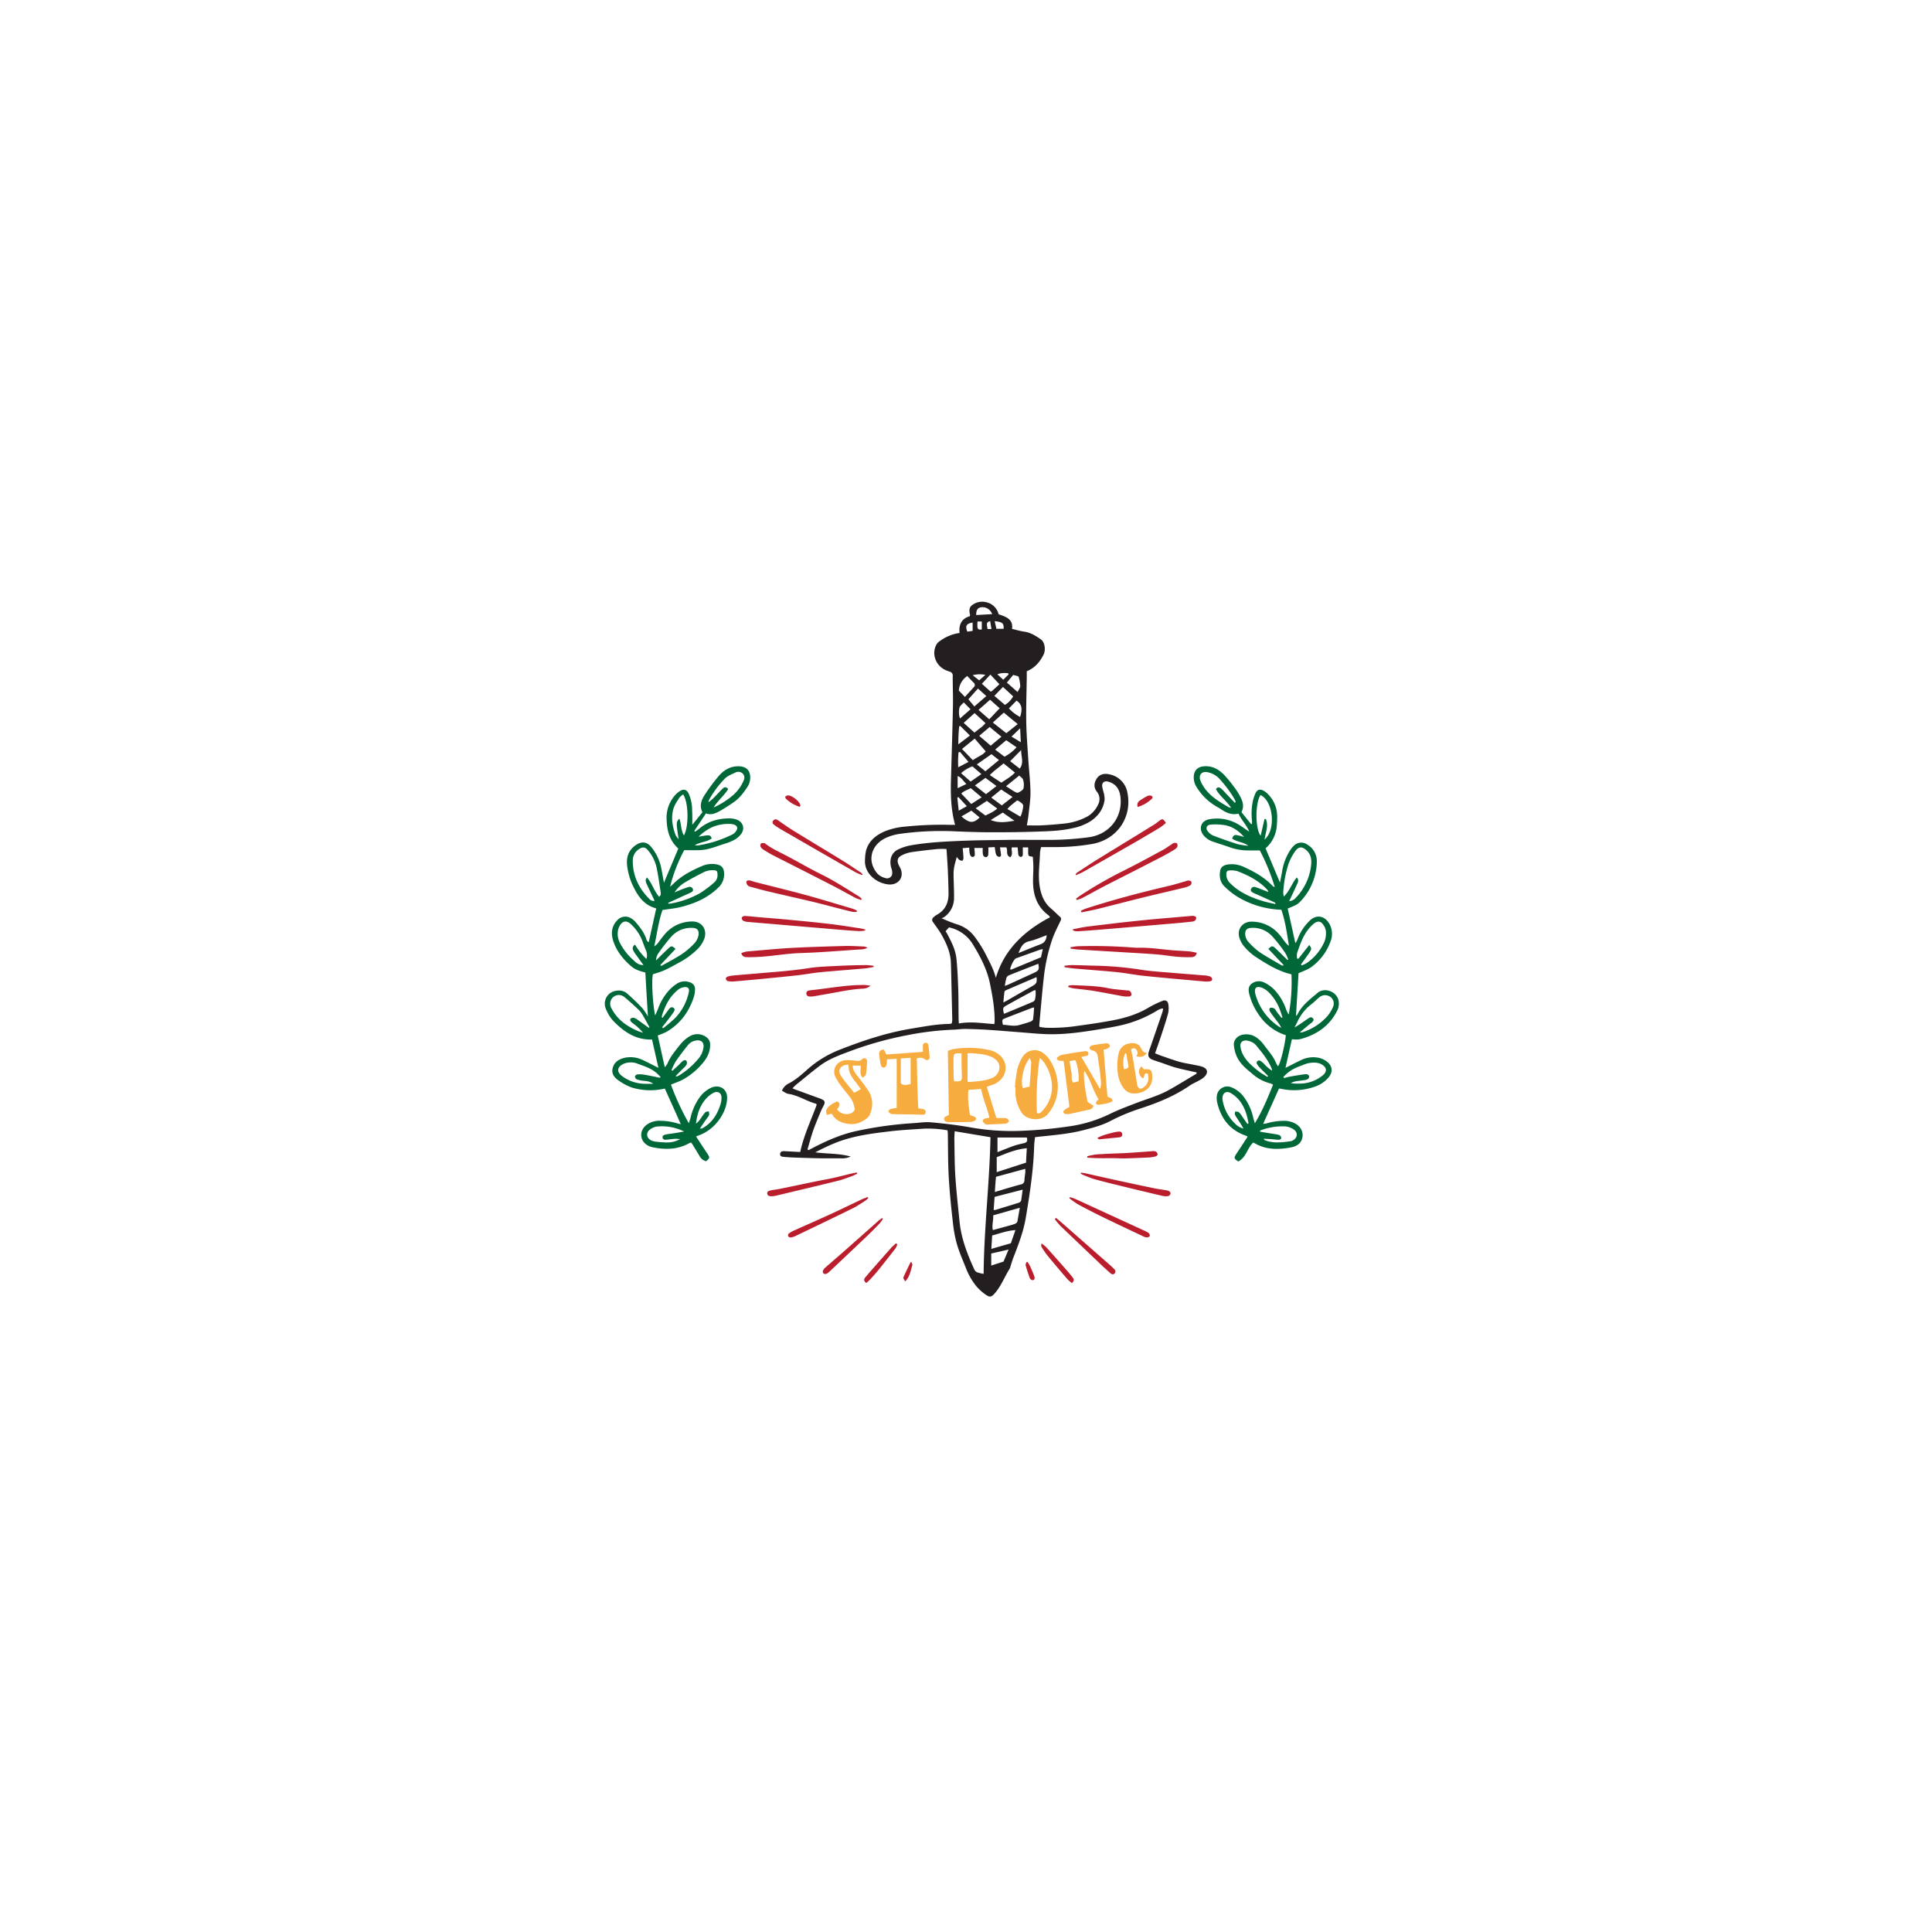 <svg id="Objects" xmlns="http://www.w3.org/2000/svg" viewBox="0 0 1080 1080"><defs><style>.cls-1{fill:#231f20;}.cls-2{fill:#006838;}.cls-3{fill:#ba1e2d;}.cls-4{fill:#f7ac40;}</style></defs><path class="cls-1" d="M581.19,574.1c1.12.13,2.37.35,3.63.42a98.09,98.09,0,0,0,18-1.13c6.31-.85,12.61-1.79,18.86-2.95,7.28-1.35,14.29-3.48,20.63-7.33a62.27,62.27,0,0,1,7.4-3.57c1.61-.71,3.08-.09,3.34,1.59a13.58,13.58,0,0,1-.09,5.43c-1.24,4.57-2.79,9.07-4.27,13.58-.93,2.82-1.94,5.62-3,8.66,1.22.49,2.19.93,3.21,1.28,3.38,1.16,6.74,2.41,10.18,3.4,2.55.74,5.21,1.12,7.82,1.66,1.62.34,3.28.57,4.85,1.06,3.32,1,3.91,3.4,1.47,5.79a12.74,12.74,0,0,1-2.65,1.86c-1.89,1.09-4,1.93-5.74,3.15-8.41,5.77-17.82,9.56-27.55,12.72a108.7,108.7,0,0,0-16.72,7c-4.84,2.52-10.09,3.82-15.36,5.16-8.17,2.07-16.56,2.7-24.92,3.6l-1.71.22c-.17,1.74-.43,3.38-.47,5-.4,13.51-2.46,26.83-4.7,40.15-1.31,7.77-4.15,15-7,22.37-.56,1.48-1,3-1.48,4.49a6.8,6.8,0,0,1-.51,1.5c-2.93,4.65-4.81,9.87-8.58,14.06-1.52,1.69-2.57,2-4.48.68a26.93,26.93,0,0,1-5.44-4.79,36.45,36.45,0,0,1-5.66-9.57c-1.8-4.59-3.84-9.12-5.24-13.82a69.12,69.12,0,0,1-2.3-12.12c-1-8.53-1.86-17.08-2.35-25.64-.46-8.13-.37-16.28-.52-24.43,0-.51-.1-1-.16-1.72a61.77,61.77,0,0,0-13.27-.93c-6.08.43-12.19.7-18.23,1.41-10.73,1.27-21.48,2.55-31.53,6.68-3.7,1.52-7.3,3.25-10.91,5.14,6.62.9,13.33.52,19.77,2.35a10.86,10.86,0,0,1-5.43,1c-3.51,0-7,0-10.53,0-4.43-.07-8.86-.21-13.28-.35-2.59-.09-5.18-.18-7.74-.43-1.09-.1-2.71-.11-2.41-1.84.27-1.51,1.65-1.41,2.88-1.35l8.34.42c1.91-9.19,6.05-17.69,9.21-26.42-.18-.26-.25-.5-.39-.54-5.3-1.45-9.88-4.68-15.45-5.52-1.25-.18-2.37-1.14-3.58-1.75a7.6,7.6,0,0,1,4.06-4.21c3.92-2.11,7.12-5,10.35-7.87a59.85,59.85,0,0,1,17.88-10.86c12.91-5.07,26.06-9.47,39.87-11.75,7-1.15,14-2.55,21.14-2.65a12.67,12.67,0,0,0,1.57-.24,11.08,11.08,0,0,0,.32-2c-.15-7.26-.33-14.53-.5-21.79-.09-3.5-.14-7-.29-10.49-.24-5.47-2.44-10.39-5.06-15.13-1.4-2.54-3.24-4.86-4.89-7.27a1.84,1.84,0,0,1,.35-2.79,9.71,9.71,0,0,1,1.5-1.16c5.14-2.7,6.89-7.08,6.81-12.33q-.1-6-.37-12.07c-.16-3.67-.43-7.34-.66-11,0-.42-.08-.85-.15-1.51a48.68,48.68,0,0,0-5,0c-5,.51-9.92,1.06-14.84,1.79a17.7,17.7,0,0,0-4.93,1.66c-2.55,1.21-3.07,2.91-1.92,5.46.33.72.77,1.4,1.08,2.13,2.09,5-1.48,9.42-7.12,8.71-7.07-.88-13.25-6.6-12.79-13.53a28,28,0,0,1,.55-5.19c1.38-5.36,5.35-8.67,10.41-10.88a38.86,38.86,0,0,1,11.52-2.68,198.94,198.94,0,0,1,24.65-1c1,0,2,0,3.23,0-2.29-8.37-2.54-16.57-2.31-24.8.38-13.75.82-27.5,1.11-41.25.12-5.69-.14-11.39-.12-17.09a2.21,2.21,0,0,0-1.83-2.51c-.44-.12-.85-.33-1.29-.48-6.37-2.28-9.17-9.67-5.68-15.14a7.26,7.26,0,0,1,1.79-1.59,24.41,24.41,0,0,1,10.84-4.39c-.51-4.53,1-8,5.69-9.36.09-.36.2-.54.17-.69-.46-2-.76-4.22,1.23-5.57a9.28,9.28,0,0,1,8.13-1.48,9,9,0,0,1,6.6,6.65c4,1.37,8.24,2.63,7.51,8.18,2.34.54,4.53,1.21,6.78,1.53,3.65.5,6.52,2.39,9.36,4.34,2.08,1.43,2.86,5.76,1.47,8.54-2,3.94-4.69,7.32-9.38,9.27,0,1,0,2.1,0,3.22-.11,8.32-.42,16.64-.29,24.95.11,7.09.7,14.17,1.15,21.25.38,6,1.13,12.05,1.21,18.07.06,4.35-.68,8.71-1.13,13.06-.19,1.8-.56,3.59-.88,5.61,2.53,0,5.16.11,7.77,0,4.06-.21,8.12-.5,12.16-.93a35.06,35.06,0,0,0,14.16-4.19,15.11,15.11,0,0,0,5.87-6.82,6.48,6.48,0,0,0-.92-7c-1.71-2.33-1.52-4.62-.19-6.92,1.48-2.56,4.17-3.45,7.4-2.65a12.62,12.62,0,0,1,10,10.51c2.62,13.57-5.81,25.88-19.7,28.38a122.33,122.33,0,0,1-21.81,1.74H582a17.22,17.22,0,0,0-.61,2.89c-.19,6.55-1.27,13.13-.09,19.66.8,4.44,2.44,8.59,6.16,11.74,1.79,1.51,3.41,3.2,5.15,4.76.88.79.54,1.5.14,2.35-1.5,3.2-3.15,6.34-4.35,9.64a99,99,0,0,0-4.92,22c-1,8.86-1.71,17.77-2.53,26.66A3.38,3.38,0,0,0,581.19,574.1ZM451.4,642.51l.57.43,2.62-1.37c7.73-4,15.69-7.51,24.31-9.35a211.06,211.06,0,0,1,31.5-4.36c3.42-.21,6.87-.79,10.23-.47,7.53.71,15.07,1.58,22.49,2.94a131.17,131.17,0,0,0,29.26,1.74,240.39,240.39,0,0,0,24.26-2.29A76.35,76.35,0,0,0,619.82,623c5-2.48,10.23-4.44,15.45-6.44,6.16-2.35,12.6-4.13,18.35-7.35,5.15-2.88,10.16-6,15.22-9,.08-.05,0-.29.09-.72-1.1-.24-2.25-.46-3.39-.73-2.95-.68-5.92-1.29-8.83-2.12-2.56-.72-5-1.71-7.55-2.58-1.65-.56-3.32-1.06-4.94-1.69-1.94-.75-2.63-2-2.15-4,.3-1.19.77-2.34,1.17-3.5q3.28-9.48,6.54-19a13.55,13.55,0,0,0,.4-2.1,6.7,6.7,0,0,0-1.32.16,10.51,10.51,0,0,0-1.73.81,68.07,68.07,0,0,1-20.5,8.41c-3.77.85-7.59,1.5-11.41,2.13-9.84,1.62-19.71,3.11-29.74,2.83-4.8-.13-9.59-.62-14.39-1-6.08-.45-12.15-1-18.24-1.39q-6.63-.43-13.28-.53c-2.3,0-4.6.37-6.91.42a164.25,164.25,0,0,0-24.46,2.87,198.46,198.46,0,0,0-35,9.89c-5.16,1.91-10.32,4-14.71,7.24-4.64,3.48-9.07,7.21-13.57,10.85a26.7,26.7,0,0,0-1.92,1.92c.67.29,1,.46,1.33.58l13.91,5.07a10.85,10.85,0,0,1,1.27.51c1.49.75,1.8,1.54,1.13,3-.55,1.21-1.25,2.35-1.75,3.57-1.48,3.58-3,7.15-4.3,10.8C453.37,635.44,452.45,639,451.4,642.51Zm105.28-95.89c4.67-15.76,15.79-26.2,30.24-33.85a4.1,4.1,0,0,0-.38-.71,4.53,4.53,0,0,0-.61-.54c-5.67-4.28-8-10.12-8.39-16.72-.2-3.4.12-6.83.11-10.24,0-1.9-.18-3.8-.28-5.63-2.44-.31-2.54-.38-2.62-2.14,0-1,0-2.05,0-3.1h-3c0,1.54.07,2.92,0,4.29a1.45,1.45,0,0,1-.9,1.06,1.75,1.75,0,0,1-1.34-.65,3.2,3.2,0,0,1-.35-1.51c-.12-1-.19-2.07-.29-3.17h-3.29c-.34,1.92.88,3.84-.82,5.51-2.83-1.16-1.15-3.84-2.25-5.54H559c.2,1.33.34,2.44.52,3.54.14.84.14,1.74-1,1.78a2.2,2.2,0,0,1-1.57-1.06,7.41,7.41,0,0,1-.56-2.28c-.13-.66-.21-1.32-.34-2.14l-3.57.19a36.54,36.54,0,0,1-.06,4.26,1.72,1.72,0,0,1-1.15,1.19,1.87,1.87,0,0,1-1.53-.74,4.62,4.62,0,0,1-.39-2c-.06-.77,0-1.54,0-2.4h-4.7a36.82,36.82,0,0,1,.29,3.91,1.45,1.45,0,0,1-.9,1.09,1.63,1.63,0,0,1-1.39-.5,4.73,4.73,0,0,1-.68-2,23.79,23.79,0,0,1-.16-2.7l-3.65.31c.17,2.07.38,3.81.42,5.55,0,.52-.41,1.46-.67,1.48a3.26,3.26,0,0,1-1.86-.66,6.72,6.72,0,0,1-1.19-1.53c-.54,2.08-1.09,3.84-1.44,5.64a18.65,18.65,0,0,0-.36,3.87c0,4.55.32,9.09.25,13.64a12.93,12.93,0,0,1-5.67,10.64,5,5,0,0,1-1.33.5,75,75,0,0,0,8.75,3.48,19,19,0,0,1,9.65,6.74,68.77,68.77,0,0,1,6.51,10.36C553.27,538,555.52,542,556.68,546.62Zm-23,85.75c-.08,1.7-.22,3-.19,4.29.14,7,.1,14,.56,21,.56,8.46,1.52,16.9,2.36,25.34.94,9.34,4.31,18,8.19,26.55a3.36,3.36,0,0,0,1.56,1.66,21.64,21.64,0,0,0,3.69.87c.23-25.68,3.34-51,3.83-76.37Zm41.74-162.88v0c2.68,0,5.36,0,8,0a169.35,169.35,0,0,0,25.16-1.46c11.1-1.46,19.08-10.7,17.77-22.5-.43-3.91-2.21-7.25-6.66-8.54-2.23-.65-3.72.33-3.57,2.52a30.73,30.73,0,0,0,.84,3.57,13.45,13.45,0,0,1,.5,4.09c-.7,5.14-3.53,9.08-8,12a30.27,30.27,0,0,1-10,3.82c-6.52,1.5-13.2,1.66-19.84,1.89-8.4.29-16.82.38-25.24.37-6.56,0-13.12-.24-19.67-.49a167,167,0,0,0-32.08,1.42,28.68,28.68,0,0,0-7.12,2.07c-8.84,3.93-11.05,13.37-4.85,20.31a9.4,9.4,0,0,0,4.25,2.27,2.88,2.88,0,0,0,3.85-2.39,8.07,8.07,0,0,0-.53-3.25c-1-3.39-.81-8.46,4.46-10.64a28.56,28.56,0,0,1,5.72-1.87c9.19-1.69,18.53-2.2,27.84-2.6,10.06-.44,20.15-.45,30.22-.62C569.47,469.45,572.43,469.49,575.39,469.49Zm-46.85,51.06c.35.55.66,1,.91,1.44,2.31,4.39,4.64,8.83,5.16,13.77.58,5.47.79,11,1,16.48s.14,11.2.22,16.8c0,.93.09,1.86.15,3.09,6.82-1.27,13.29-.07,19.84.33.07-.64.15-1,.15-1.32.1-7.2-1.16-14.24-2.6-21.29-1.63-8-5.39-15.17-9.69-22.15a20.41,20.41,0,0,0-13.22-9.28ZM574,641.87c-6.23.58-11.38,2.86-16.83,5v8.36l16.4-5.3C573.69,647.09,573.82,644.59,574,641.87Zm-17.84,24.48c3.67-1.12,6.81-2.09,10-3,1.49-.44,3-.86,4.51-1.24a2.32,2.32,0,0,0,2-2.47c.05-1.38.33-2.76.46-4.14.06-.63,0-1.27,0-2.12l-16.36,4.46C556.49,660.67,556.32,663.35,556.13,666.35Zm14,8.78-14.94,4.25c.19,2.75-.86,5.44-.21,8.24,3.24-.88,6.32-1.7,9.38-2.56a22,22,0,0,0,3.13-1,2.25,2.25,0,0,0,1.21-1.22C569.16,680.53,569.53,678.22,570.08,675.13Zm1.6-10.13-15.77,4.06c-.19,2.65-.36,5-.53,7.26a2.89,2.89,0,0,0,.81.08c4.46-1.36,8.93-2.7,13.37-4.12a2,2,0,0,0,1.2-1.26C571.14,669.25,571.33,667.45,571.68,665Zm-11-92.13c2.92.1,5.87,1,8.88.17,2.12-.58,4.24-1.19,6.31-1.9.6-.21,1.44-.76,1.52-1.25.33-2.18.42-4.4.61-6.71a7.73,7.73,0,0,0-1.13.21c-5,1.93-10.05,3.86-15.06,5.84C560.12,569.88,560.07,570.18,560.64,572.87Zm.52-6.3c.09,0,.2.09.26.06,5.31-2.2,10.62-4.39,15.9-6.65a2.12,2.12,0,0,0,1.15-1.33,16.4,16.4,0,0,0,.27-5.16,4.77,4.77,0,0,0-1,.23c-4.87,2.64-9.77,5.25-14.6,8C560.46,563.21,560.49,563.33,561.16,566.57Zm18.26-20.29c-.09,0-.2-.07-.27,0q-8.43,3.6-16.85,7.24c-.38.16-.87.55-.91.88-.26,1.84-.4,3.71-.63,6,1.08-.57,1.72-.89,2.33-1.24,4.57-2.61,9.12-5.28,13.73-7.84C579.43,549.81,579.77,549.33,579.42,546.28ZM567.64,687.63c-4.75.3-8.72,1.89-13,3-.16,2.4-.3,4.77-.48,7.5L565.07,695ZM544.86,412.88l-7.1,5.81,6.08,6.26C546.48,423,549.66,422,551,420ZM561.7,551.12c.93-.34,1.36-.47,1.77-.65,4.9-2.23,9.8-4.45,14.68-6.72,2.58-1.19,2.88-1.87,2.28-5-5.51,2.16-11,4.26-16.37,6.44a2.67,2.67,0,0,0-1.44,1.42A37.88,37.88,0,0,0,561.7,551.12ZM574,635.87h-16.4v8.21c1-.41,1.83-.76,2.66-1.08,2.3-.89,4.58-1.84,6.93-2.62,1.73-.58,3.54-.94,5.33-1.37C574.05,638.63,574.57,637.72,574,635.87Zm9-105.3a14.22,14.22,0,0,0-1.6.32q-6.48,2.31-13,4.66a2.23,2.23,0,0,0-1.14.67,15.57,15.57,0,0,0-2.61,5.63c.36.08.56.19.69.14,5.5-2.26,11-4.54,16.58-6.86C582.23,533.69,582.55,532.27,582.94,530.57ZM555,403.91l7.55,5.94,6.36-5.08-7.76-6.39C559,400.24,557.12,402,555,403.91Zm6,22.82c-2.59,2.29-5.32,4-7.68,6.56l6.43,4.23c2.63-1.83,5.35-3.24,7.6-5.65Zm-7.75-20.34-5.85,4.93,6.41,5.52c2.14-1.8,4-3.34,6-5Zm-8.51,3.16c2.27-2,4.53-3.2,6.14-5.34l-6.09-5.59-6.08,5.47ZM547,396.84l6,5.24,5.82-6.15-5.37-4.78Zm-7.6-7.28c1.81-2,3.38-3.66,4.91-5.38a1.62,1.62,0,0,0,0-2.54c-1.2-1.17-2.33-2.42-3.59-3.74a10.52,10.52,0,0,0-4.72,8.16ZM561.53,423a24.33,24.33,0,0,0,6.73-5.27l-5.78-3.95-6.19,5.26Zm.86,16.5c1.71,1.11,3.11,2.09,4.59,2.94.66.38,1.7.9,2.17.66,1.17-.59,2.7-1.43,3-2.45a9.48,9.48,0,0,0-.29-4.88c-.23-.84-1.36-1.47-2.11-2.23Zm22.71,83.3c-3.44,1.22-6.47,2.62-9.66,3.33-3.66.82-4.79,3.27-6.08,6.62,4.41-1.76,8.25-3.39,12.17-4.84C583.9,527.05,584.9,525.47,585.1,522.81ZM545,439.06l6.18,4.88,5.88-4.54-6.18-4.56Zm9.24-17.47-8.19,5.72,4.79,3.83,7.59-6.26Zm-11.56,19c-2,1-4.06,1.69-5.32,3l5.57,5.85,5.82-3.73Zm13.18-51.6,5.88,5.05a12.47,12.47,0,0,0,4.61-4.77L560.67,384Zm4.16,61.23,6-4.72-6.37-4.15-5.53,4.51Zm3.78,248.29-9.69,2.2v6.74l6.86-2.21ZM542.6,436.91l6-4.19-5-4.31a18.92,18.92,0,0,0-6.34,3.79Zm-1.27-46,3.34,4,6.69-5.81-4.66-4.2Zm4.08,60.92,5.45,4.06c2.33-1.19,4.6-2.05,6.58-3.91l-5.79-4.29Zm13.28-69.32-5.06-5.41-4.75,5.13,4.88,4.39a2.39,2.39,0,0,0,.68-.25C555.77,385.15,557.08,384,558.69,382.48Zm11.69,74a11.6,11.6,0,0,0,.64-1.37c.21-.66.39-1.34.54-2,.76-3.48.76-3.48-2.34-5.5a3.8,3.8,0,0,0-.72-.17c-1.67,1.46-3.71,2.73-5.36,4.79Zm.48-37.26-6.17,6.26,5.37,4.15C572.61,426.12,570.65,422.79,570.86,419.25Zm-2-32.39c.64-1.41,1.48-2.41,1.47-3.4a24.19,24.19,0,0,0-.89-5.07c-.06-.23-.56-.42-.89-.52-.68-.22-1.38-.36-2.18-.56l-3.52,4.27Zm-1.79,71.94-6.5-4.56c-2.17,1.33-4.19,2.58-6.75,4.17C558.47,460.27,562.44,459.53,567.12,458.8ZM564,396a22.49,22.49,0,0,0,6.24,4.78c1.48-4.59.9-7.22-2-9.14Zm-21,57.16-5.54,3.21c4.38,3.89,6.71,4,10.16.61Zm-.81-42-5.42-5.38-.59.25a99.1,99.1,0,0,0-.46,10.07Zm3.49-67.35,8.94-.51a5.75,5.75,0,0,0-6-3.85C546.57,339.72,545.71,340.86,545.68,343.82Zm-3.15,52.67-3.79-3.83c-1,1.17-2.24,2-2.39,3a11.09,11.09,0,0,0,.29,6Zm-5.89,23.85-.83.23a64.79,64.79,0,0,0-.17,8.36l5.76-3Zm34-5.41c-.14-2.88-.25-5.27-.37-7.81l-4.82,4.64Zm-30.18,35.74-4.68-5.06-.63.26c.25,2.31.49,4.62.78,7.32Zm-.23-12.42c-1.87-1.64-2.59-3.64-4.9-4.4v6.77Zm15.78-91,1,4.26h4C561.23,348.44,560.39,347.68,556,347.23Zm-12.3,5.45V348c-3.54.65-4.21,1.79-3,5.08Zm3.66,27.63,3.46-3.07a16.24,16.24,0,0,0-7.1.19ZM563.82,377l-.24-.63a12,12,0,0,0-6.05.55l3.3,3.05Zm-17.38-29.58c-.3,4.19,0,4.76,2.39,4.45v-4.45Zm7.09-.2c-2,.51-2.16,1.16-1.45,4.44h2.14C554,350.17,553.77,348.82,553.53,347.26Z"/><path class="cls-2" d="M387,461.06l5.67-7c-1.78-3.5-.7-6.68,1.18-9.56a103.18,103.18,0,0,1,7.94-10.73c2.89-3.34,6.62-5.62,11.49-5.4,3.86.17,5.92,2.19,6.08,5.83a9.2,9.2,0,0,1-1.46,5.53c-2.12,3.31-4.47,6.47-7.84,8.76a93.6,93.6,0,0,1-8.07,5.09c-2.22,1.19-4.67,2.19-7.35,1.09l-6.53,9.83.45.44c.81-.6,1.66-1.16,2.43-1.8,4.81-4,10.53-5.68,16.84-5.65a13.25,13.25,0,0,1,3.55.52c3.66,1.09,5.21,4.71,3.18,7.79a11.57,11.57,0,0,1-3.67,3.46,27.26,27.26,0,0,1-5.81,2.41c-4.64,1.45-9.14,3.44-14.13,3.58-2.76.07-5.53,0-8.47,0a88.83,88.83,0,0,0-7.89,20.38,17.4,17.4,0,0,0,1.47-1.23c4.76-4.86,10.76-7.93,17.06-10.56a13.68,13.68,0,0,1,7.37-.65c2.71.4,4,1.85,4.25,4.42a10.12,10.12,0,0,1-3.23,8.59c-5.94,5.82-13.35,9-21.43,10.94-3.11.75-6.34,1-9.75,1.58-2.19,6.25-3,13-4.61,20.33a14.44,14.44,0,0,0,1.77-1.49c1.44-1.82,2.74-3.76,4.28-5.5a20,20,0,0,1,14.92-6.94c5.55-.21,8.79,4.39,7.06,9.52a16.16,16.16,0,0,1-3.91,6,44.18,44.18,0,0,1-10.55,7.62c-2.55,1.42-5.1,2.85-7.76,4.06-2,.93-4.27,1.52-6.54,2.31-.83,3.13-.21,16.17,1.25,23,.62-1.41,1.12-2.4,1.5-3.42a31,31,0,0,1,6.51-10.91,24,24,0,0,1,4.39-3.57,8,8,0,0,1,6.41-.81c2.05.51,3.45,1.89,3.47,3.91a14.64,14.64,0,0,1-.71,4.64c-2.69,8.12-7.47,14.82-15.25,19.35a41.79,41.79,0,0,1-4.88,2l3.94,17.76a10.9,10.9,0,0,0,1.49-2c1.58-4,4.47-7.26,7.09-10.63a19.88,19.88,0,0,1,5.46-4.73,8.37,8.37,0,0,1,9.33.66,5,5,0,0,1,2,4.13c0,4.28-1.9,7.83-4.75,10.94a39,39,0,0,1-10.46,8.53c-2.07,1.09-4.33,1.84-6.72,2.83a144.57,144.57,0,0,0,10,21.6c.44-1.44.75-2.29,1-3.16a30.93,30.93,0,0,1,4.88-11.09,16.76,16.76,0,0,1,6.51-5.57c4.53-2.12,8.95.51,9,5.32.13,8.21-6.53,17.58-14.85,20.89l-2.5,1c2.21,3.36,4.3,6.55,6.42,9.73,1.36,2,1.29,2.51-.87,4.1a5.92,5.92,0,0,1-3.75-3.16c-1.46-2.42-2.95-4.84-4.35-7.14-.41,0-.63-.14-.75-.07-6.17,3.63-12.84,4.06-19.78,2.78a14.28,14.28,0,0,1-2.93-.73c-5.49-2.32-6.26-8.64-1.49-12.13a12.11,12.11,0,0,1,7.82-2.15,32.64,32.64,0,0,1,9.26,1.47,16.38,16.38,0,0,0,1.88.4c-3-6.81-5.95-13.28-8.91-19.87-1.27.23-2.51.54-3.77.66a35.62,35.62,0,0,1-14.79-1.29,30.49,30.49,0,0,1-7.19-3.83c-2.3-1.55-4.11-3.62-3.49-6.64.67-3.3,3.05-5.13,6.29-6a15.63,15.63,0,0,1,10.76,1.21c2.86,1.33,5.63,2.81,8.6,4.3q-1.8-8-3.57-15.84c-9.38.28-15.89-4.52-21.66-10.39a21.76,21.76,0,0,1-4.24-7c-1.65-4,.7-10.1,7.74-10a6.87,6.87,0,0,1,4,1.47c3.07,2.65,6,5.49,8.77,8.4a32.93,32.93,0,0,1,3.09,4.66c-.5-8.54-1-16.49-1.43-24.59-2.74-.7-5.57-1.49-7.83-3.43-4.46-3.83-8.08-8.32-9.95-13.69-1.48-4.24-1.42-8.7,2.28-12.3a5.94,5.94,0,0,1,7.33-1,9.54,9.54,0,0,1,2.52,2c2.64,3.06,5.14,6.21,6.31,10.11a2.48,2.48,0,0,0,1.22,1.37q2.08-9.39,4.17-18.74c-.08-.1-.12-.22-.19-.24-7.17-1.94-10.42-7.49-13.14-13.28a36.06,36.06,0,0,1-2.74-9.32c-.81-4.79-.06-9.3,4.4-12.52,3.33-2.42,6.38-2.21,8.94.9A27.2,27.2,0,0,1,369.79,486c.45,2.31.84,4.62,1.35,7.45,2.78-6.59,5.37-12.71,8-19,0,.08,0-.14-.08-.24-4.74-4.29-6.18-9.74-6.4-15.72a19,19,0,0,1,4.48-13.72,13.69,13.69,0,0,1,2.82-2.49c2.16-1.42,3.8-1,4.95,1.24a22.53,22.53,0,0,1,2,9.71C387.07,455.63,387,458.07,387,461.06ZM368.46,501.3c1.18-.91.94-2,.79-3-.69-4.49-1.31-9-2.23-13.45a22.66,22.66,0,0,0-4.7-9.41c-1.7-2.12-3.22-2.18-5.43-.56a7.53,7.53,0,0,0-3.16,6.42c0,8.15,3.25,15.14,9.12,21.05a3.22,3.22,0,0,0,3.06,1.24c-.43-1-.78-1.73-1.15-2.51-1.08-2.31-2.19-4.62-3.27-6.94-.52-1.13-.94-2.28.16-3.63C364.59,493.82,365.6,498.06,368.46,501.3Zm.65,38.16.55.5c2.77-1.55,5.59-3,8.31-4.66a40.13,40.13,0,0,0,9.67-7.4,9.61,9.61,0,0,0,2.86-5.29c.28-2.61-.73-3.83-3.49-3.93a14.77,14.77,0,0,0-11.75,4.93,100.47,100.47,0,0,0-6.93,8.86,7.81,7.81,0,0,0-1.62,4.41c2.55-2.48,4.75-4.71,7.06-6.83,1.54-1.43,1.92-1.35,3.87.41Zm-9.43,0c-1.5-2.07-2.74-3.76-3.95-5.47a14.05,14.05,0,0,1-1.71-2.67,2.27,2.27,0,0,1,1-3.25,35.52,35.52,0,0,0,6.33,8,6.82,6.82,0,0,0-.24-4.78c-.88-2-1.56-4.11-2.38-6.15a24.52,24.52,0,0,0-6.17-8.62c-2.18-2.05-4.38-1.8-5.95.65a8.69,8.69,0,0,0-1.23,3.42,11.11,11.11,0,0,0,1.21,6.62,33.67,33.67,0,0,0,7.59,9.6C355.52,538.11,357,539.45,359.68,539.5Zm3,35.08.38-.33c-1.23-2.22-2.43-4.46-3.73-6.65a13.79,13.79,0,0,0-2.24-3c-2.62-2.47-5.27-4.91-8.05-7.2a4.83,4.83,0,0,0-7.73,2.27A5.26,5.26,0,0,0,342,564c3.19,6,8.48,9.78,14.79,12.43a26.47,26.47,0,0,0,2.66.83,31.55,31.55,0,0,0-5-4.74c-.49-.4-1.05-.73-1.49-1.17-.63-.61-1-1.47-.26-2.08a2.46,2.46,0,0,1,2-.21,7.72,7.72,0,0,1,2.08,1.26C358.77,571.71,360.73,573.15,362.7,574.58Zm10.83-69.82c0,.12.08.24.13.36a4.42,4.42,0,0,0,1,.05,51.68,51.68,0,0,0,16.77-5.91,63.92,63.92,0,0,0,7.77-5.85,5.45,5.45,0,0,0,1.9-4.75c-.09-1.61-.37-2.12-2.1-2.14a11.28,11.28,0,0,0-4.83.73c-3.94,1.88-7.79,4-11.52,6.21a17.68,17.68,0,0,0-5.54,5.41c1.74-.71,2.88-1.21,4.05-1.65a38,38,0,0,1,3.89-1.35,1.82,1.82,0,0,1,2.25,1.09c.41.94-.2,1.53-.95,1.92-1,.56-2.15,1-3.23,1.49ZM398.9,451.4a44.75,44.75,0,0,0,11-7,22.5,22.5,0,0,0,5.84-8.18,3.34,3.34,0,0,0-.49-3.73,3.57,3.57,0,0,0-4.1-.67c-2,.95-4.32,1.82-5.85,3.32a54.85,54.85,0,0,0-8.9,11.94,5.44,5.44,0,0,0-.39,1.41,27.23,27.23,0,0,0,4.42-4c1.18-1.22,2.31-2.49,3.55-3.66,1-.92,2-1.13,3.08.3C404.68,444.89,401.15,447.67,398.9,451.4ZM375.38,598.25l.53.33c1-1,2.11-1.93,3.15-2.91.84-.81,1.61-1.69,2.5-2.45.66-.58,1.65-.87,2.2-.13a2.37,2.37,0,0,1,0,2.08,8.67,8.67,0,0,1-1.76,2c-1.4,1.44-2.83,2.85-4.37,4.4.52.09.71.19.85.14a5.94,5.94,0,0,0,1-.46,43.13,43.13,0,0,0,10.64-9.09,12.29,12.29,0,0,0,3.16-6.88c.25-2.69-1.37-4.08-4.21-3.63a7.28,7.28,0,0,0-4.61,2.7c-2.33,2.93-4.63,5.89-6.73,9A32.9,32.9,0,0,0,375.38,598.25Zm-6.48,4.23.39-.41c-.67-.68-1.31-1.39-2-2-3-2.76-6.89-4-10.65-5.37a10.46,10.46,0,0,0-8.09,0c-2.76,1.28-4.6,3.89-.91,6.76a21.84,21.84,0,0,0,13,4.39c1.5.06,3,0,4.51,0-1.69-1.35-3.57-1.5-5.47-1.69a15.11,15.11,0,0,1-3.74-.8,2.11,2.11,0,0,1-1-1.64c0-.35.77-1,1.27-1.09a12.21,12.21,0,0,1,3.57.08C362.83,601.18,365.86,601.86,368.9,602.48Zm22.37,28.38c.62,0,.82.06,1,0a10.6,10.6,0,0,0,1.2-.64c4.9-3,7.58-7.56,9.24-12.7a13.1,13.1,0,0,0,.62-3.87c0-2.77-2.13-4-4.62-2.68a14.7,14.7,0,0,0-3.65,2.78c-3.8,4.06-5.37,9-6,14.38a9.32,9.32,0,0,0,2-2c1.05-1.44,2-3,3.16-4.31.36-.42,1.27-.42,1.93-.61a6,6,0,0,1,.3,1.87,4.58,4.58,0,0,1-.92,1.6C394.11,626.62,392.78,628.6,391.27,630.86Zm-21.19-56.6.66.51a87.13,87.13,0,0,0,6.75-5.76A29.8,29.8,0,0,0,385,554.87c.59-2.52-.5-3.48-3.17-2.93a6.54,6.54,0,0,0-2.69,1.26,24.66,24.66,0,0,0-3.27,3.19c-2.75,3.17-4.31,6.92-5.65,10.76a10.17,10.17,0,0,0-.33,1.57l.52.22c1.2-1.63,2.37-3.28,3.6-4.88.57-.74,1.37-1.33,2.37-.77s.78,1.59.29,2.33c-1.08,1.62-2.29,3.17-3.49,4.73C372.18,571.67,371.12,573,370.08,574.26ZM382.31,467c2.84-4.94,2.64-18.48-.43-22.9a9.4,9.4,0,0,0-2.15,1.86c-1.24,2-2.69,4-3.31,6.25-1.38,4.95-.53,9.88,1.26,14.65a10.15,10.15,0,0,0,1.67,2.23c-1.43-9.6-1.43-9.6.46-11.44C380.9,460.77,380.6,464.12,382.31,467Zm6,5.48a13.84,13.84,0,0,0,2,.1,66.48,66.48,0,0,0,19.26-6.19,5.55,5.55,0,0,0,2.05-2.06c1-1.56.4-2.89-1.47-3.44a8.77,8.77,0,0,0-2.45-.32,23,23,0,0,0-9.68,1.86,27.15,27.15,0,0,0-7.5,5.3c6.45-1.15,6.45-1.15,7.33.94C395.23,470.71,391.53,470.58,388.33,472.52Zm-6,160A27.51,27.51,0,0,0,367,629.78a8.24,8.24,0,0,0-3.88,1.82c-2.15,1.76-1.66,4.64.85,5.87a7.71,7.71,0,0,0,2.36.68,49.49,49.49,0,0,0,6.06.49,15,15,0,0,0,7.8-1.85,14.35,14.35,0,0,0-3.26-.16c-1.47.11-2.93.35-4.4.48-1,.09-1.92,0-2.14-1.16s.86-1.52,1.69-1.72c1.51-.35,3.09-.47,4.63-.73C378.62,633.2,380.49,632.86,382.36,632.54Z"/><path class="cls-2" d="M722.17,580.94l-3.58,16c2.89-1.45,5.62-2.86,8.39-4.18a15.4,15.4,0,0,1,10.74-1.32,11.8,11.8,0,0,1,4.1,2.05c3,2.34,3.39,5.7,1,8.62a17.39,17.39,0,0,1-8.3,5.5,34.62,34.62,0,0,1-18.56,1,7.17,7.17,0,0,0-1-.08l-8.85,19.69A11.72,11.72,0,0,0,708,628a33.77,33.77,0,0,1,9.27-1.44,12.92,12.92,0,0,1,6.17,1.21c3.74,1.76,5.56,5.22,4.36,9-.84,2.64-3.17,4.06-5.93,4.59-7.24,1.4-14.34,1.46-20.88-2.5a1.72,1.72,0,0,0-.54-.11c-3.26,3.14-3.78,8.25-8.23,10.51-2.47-1.57-2.55-2.06-1.08-4.25,2.12-3.17,4.18-6.37,6.33-9.64-.67-.31-1.06-.54-1.49-.69-9-3.26-13.54-9.9-15.58-18.41a11.25,11.25,0,0,1-.18-3.66,5.9,5.9,0,0,1,8.29-4.75,16.3,16.3,0,0,1,7.23,5.93,30.5,30.5,0,0,1,4.85,11.1c.2.83.49,1.66.89,3,4.31-7.1,7.22-14.23,10.15-21.51a6,6,0,0,0-1.26-.67,24.14,24.14,0,0,1-10.1-5.27c-3.5-2.86-7.09-5.74-8.92-9.91a20.4,20.4,0,0,1-1.62-6.3c-.26-3,2.27-5.52,5.44-5.91a9.86,9.86,0,0,1,7.76,2.07,18,18,0,0,1,3.25,3.22c2.56,3.53,5.61,6.76,7.25,10.84a14,14,0,0,0,1,1.61c1.37-1.76,3.8-11.6,4.36-17.36a28.87,28.87,0,0,1-15.48-12,34.87,34.87,0,0,1-4.91-10.81c-.56-2.2-.78-4.48,1.35-6.05a6.62,6.62,0,0,1,6.83-.67,20.22,20.22,0,0,1,5.52,3.83,29.71,29.71,0,0,1,6.85,11.3,12.48,12.48,0,0,0,1.46,2.83,101.19,101.19,0,0,0,1.52-22.48c-7.66-1.8-13.94-5.84-20.17-9.87a30,30,0,0,1-6-5.39,14.11,14.11,0,0,1-2.88-5c-1.67-5.26,2-9.31,6.93-9.18a20.09,20.09,0,0,1,15,6.8c1.38,1.52,2.51,3.25,3.79,4.86a7.52,7.52,0,0,0,1.94,1.81c-1.15-6.82-2-13.63-4.26-20.12a50.72,50.72,0,0,1-25.17-7.66,42.36,42.36,0,0,1-6.52-5.27c-2.55-2.41-3.06-5.53-2.52-8.79.32-2,1.8-3.24,4.22-3.58a15.85,15.85,0,0,1,8.9,1.31c6,2.75,11.78,5.89,16.26,10.76a5.6,5.6,0,0,0,1.14.55,113.92,113.92,0,0,0-8.34-20.49h-6.36a29.86,29.86,0,0,1-10.05-1.63c-3.28-1.18-6.64-2.15-9.92-3.34a10.92,10.92,0,0,1-5.44-3.9c-2.5-3.62-1-7.68,3.46-8.54a23.34,23.34,0,0,1,17.16,3.4c1.75,1.09,3.35,2.4,5.23,3.46-1.45-3.6-4.33-6.39-6-10-3.81.89-6.89-.48-9.8-2.5-.74-.51-1.55-.94-2.34-1.39A31.41,31.41,0,0,1,669,440.12a9.87,9.87,0,0,1-1.61-6.78c.38-2.84,2.24-4.58,5.25-4.93,4.66-.54,8.33,1.46,11.36,4.43a70.43,70.43,0,0,1,6.12,7.45,32.48,32.48,0,0,1,2.77,4.24c1.61,2.92,2.9,5.92,1.1,9.47l5.4,6.71.49-.15c0-.55,0-1.1,0-1.65a35.86,35.86,0,0,1,.44-11,22.42,22.42,0,0,1,1.62-4.71c.91-1.86,2.48-2.24,4.35-1.21a9.76,9.76,0,0,1,2.37,1.8,17.48,17.48,0,0,1,5.28,12.1,55.44,55.44,0,0,1-.23,6,18.37,18.37,0,0,1-6.25,12.33l8.05,19.12c.5-2.61,1-4.76,1.31-6.94a30.78,30.78,0,0,1,4.77-11.67,10.48,10.48,0,0,1,1.57-1.83,5.74,5.74,0,0,1,7.51-.84,10.65,10.65,0,0,1,5.44,9.51,29.79,29.79,0,0,1-.8,6.75,32.57,32.57,0,0,1-8.13,15.31c-1.63,1.81-2.53,2.33-7.36,4.23,1.39,6.25,2.78,12.53,4.29,19.37a11.8,11.8,0,0,0,1.14-1.93,27.25,27.25,0,0,1,6.53-10.28c3.72-4,8.62-3.35,11.32,1.35a11.64,11.64,0,0,1,.56,10.21,30.1,30.1,0,0,1-10.71,14.07c-2,1.43-4.54,2.21-7.06,3.39-.45,7.59-.93,15.59-1.42,23.88.38-.38.68-.57.81-.84,2.48-5.12,7.07-8.53,11.32-12.1,4-3.36,10.91-.54,11.72,4.62a8.82,8.82,0,0,1-.58,4.85c-4,8.45-11,13.63-20.24,16.27a11.28,11.28,0,0,1-2.45.39A27.26,27.26,0,0,1,722.17,580.94Zm-1.51-77.18a5.53,5.53,0,0,0,3.88-2.08A30.9,30.9,0,0,0,732.88,484c.4-3.09.13-6.17-2.42-8.56s-4.61-2.32-6.55.56a29.28,29.28,0,0,0-3.57,6.77,61.74,61.74,0,0,0-3,16.22,10.46,10.46,0,0,0,.33,2.19c3.27-3.15,4.44-7.32,7.23-10.68,1.28,1.38.72,2.6.17,3.79C723.69,497.35,722.26,500.37,720.66,503.76Zm-1,32.84.49-.16a19.94,19.94,0,0,0-1.71-3.75,82.58,82.58,0,0,0-7.25-9.28,14.53,14.53,0,0,0-12.12-4.69c-2,.18-2.94,1.21-3,3.12a7,7,0,0,0,2.08,5,38.46,38.46,0,0,0,6,5.43c3.92,2.62,8.09,4.9,12.17,7.3a3.16,3.16,0,0,0,.94.23l.28-.37-8.54-9c2-1.76,2.33-1.83,3.9-.39C715.21,532.19,717.41,534.42,719.66,536.6Zm7.58,2.52.44.51a14.76,14.76,0,0,0,2.79-1.27,28.53,28.53,0,0,0,9.92-12,13.34,13.34,0,0,0,.79-5.89,8.19,8.19,0,0,0-1.83-4c-1.17-1.52-2.74-1.6-4.4-.54a10,10,0,0,0-1.64,1.4c-4.5,4.34-6.35,10-8.25,15.53a8.64,8.64,0,0,0,.05,2.95l.65.18,6.13-7.75c1.08,1.47,1.29,2,.77,3.1a16.84,16.84,0,0,1-1.72,2.67C729.73,535.73,728.48,537.42,727.24,539.12Zm-.66,38a9.56,9.56,0,0,0,1.52-.1,31.26,31.26,0,0,0,14-9.1,19.42,19.42,0,0,0,3.13-5.22,4.52,4.52,0,0,0-1.77-5.58,5,5,0,0,0-6.09.49c-1.39,1.15-2.64,2.47-4.07,3.56a26.4,26.4,0,0,0-8,9.93c-.51,1.1-1.11,2.16-1.66,3.25,2.63-1.46,4.87-3.13,7.18-4.7.92-.63,2-1.55,3.15-.39.71.71.23,1.68-1.21,2.79-.35.27-.74.51-1.09.8ZM712.9,505.38c.05-.13.1-.26.14-.39-.16-.17-.29-.42-.5-.51-3.07-1.41-6.15-2.79-9.23-4.18-.92-.41-1.87-.76-2.75-1.24s-1.67-1-1.23-2.05a1.86,1.86,0,0,1,2.48-1.1c1.57.49,3.09,1.13,4.63,1.72.84.32,1.67.66,2.51,1a2.12,2.12,0,0,0-.66-1.41c-4.52-4.85-10.35-7.84-16.54-10.23a13.23,13.23,0,0,0-4.61-.39c-1.08,0-1.54.71-1.61,1.76a6.73,6.73,0,0,0,2.22,5.44c5,5,11.44,7.88,18.28,9.93C708.28,504.4,710.61,504.84,712.9,505.38Zm-22.65-56.64.5-.36a8.33,8.33,0,0,0-.5-1.43,67.39,67.39,0,0,0-8.73-11.76,12.25,12.25,0,0,0-6.38-3.49c-3-.66-5,1.07-4.31,3.95a12.51,12.51,0,0,0,1.53,3.33c3.28,5.7,8.88,9,14.45,12.25a6.63,6.63,0,0,0,1.38.35c-2.59-4-6.45-6.64-8.46-10.43.76-1.16,1.61-1.22,2.49-.63a10.35,10.35,0,0,1,1.6,1.43Q687,445.34,690.25,448.74ZM708.46,602l.42-.5c-1.61-1.62-3.25-3.22-4.82-4.87a8.64,8.64,0,0,1-1.53-2.14,1.47,1.47,0,0,1,.35-1.36,1.7,1.7,0,0,1,1.49-.21,10.75,10.75,0,0,1,2.3,1.84,22.11,22.11,0,0,0,4.34,3.71,1.85,1.85,0,0,0-.12-1.08c-1.95-4.8-5.23-8.82-8.53-12.81a7.13,7.13,0,0,0-2-1.75,10.06,10.06,0,0,0-3.32-1.17c-2.45-.27-4,1.13-3.62,3.42a13.84,13.84,0,0,0,1.42,4.46c2.21,4.18,5.91,7.11,9.67,10C705.72,600.38,707.13,601.12,708.46,602Zm9,.1.33.55c1.13-.28,2.25-.64,3.41-.84,2.71-.48,5.42-.93,8.15-1.29,1-.14,2.23,0,2.44,1.17s-.92,1.8-2,2-2.18.33-3.27.46c-1.71.22-3.44.35-4.9,1.38a33.48,33.48,0,0,0,6.07.17,20.24,20.24,0,0,0,11.8-4.62c2.44-2.09,2.25-4.36-.56-6a7.67,7.67,0,0,0-3.08-1,14.45,14.45,0,0,0-7,1.06c-1.35.56-2.75,1-4.07,1.62A19.94,19.94,0,0,0,717.43,602.05Zm-20.16,26.2.65-.36c-.84-4.77-2.23-9.38-5.49-13.22a17.82,17.82,0,0,0-4.56-3.74c-2.31-1.33-4.39,0-4.52,2.56a8.63,8.63,0,0,0,.16,2.09,23.62,23.62,0,0,0,7.18,12.77,9.2,9.2,0,0,0,4.38,2.47c-1.1-2.05-2.36-3.94-3.6-5.84a8.94,8.94,0,0,1-1.19-2.06c-.16-.5.13-1.12.21-1.68.67.13,1.51.07,2,.43a12.37,12.37,0,0,1,1.82,2.3C695.28,625.39,696.27,626.82,697.27,628.25Zm19.09-59.31.54-.26c-.4-1.19-.78-2.39-1.22-3.58a26.85,26.85,0,0,0-6.77-10.72A10.69,10.69,0,0,0,705,552c-2.7-.81-3.84.29-3.38,2.93a10.13,10.13,0,0,0,.36,1.54,31.79,31.79,0,0,0,12.8,17.31c.47.31,1,.53,1.51.8a24.85,24.85,0,0,0-3-4.48c-1.14-1.49-2.3-3-3.3-4.54-.48-.74-.74-1.85.39-2.25a2.92,2.92,0,0,1,2.13.63c.56.39.81,1.16,1.25,1.72C714.58,566.76,715.47,567.85,716.36,568.94Zm-9.43-99.72c6.42-5.51,4.82-21.43-2.3-24.84-3,4.16-3.1,19,.07,22.69.75-3.24,1.45-6.28,2.15-9.32l.76.1C709.25,461.61,707.41,465.33,706.93,469.22Zm-9.1,3.57c-2.71-2.22-6.42-2.08-9.1-4.09.85-1.94,1.23-2.19,3-1.84,1.24.23,2.45.62,3.68.95-3-3.42-6.56-5.95-11.09-6.64a31.26,31.26,0,0,0-7.67-.24c-2.2.22-2.87,2-1.56,3.67a7.77,7.77,0,0,0,3.11,2.46q6.76,2.61,13.72,4.8A40,40,0,0,0,697.83,472.79ZM704.41,632c0,.21,0,.41,0,.62l5.64.93c1.63.27,3.29.46,4.87.88a2.1,2.1,0,0,1,1.29,1.42c.11.93-.73,1.34-1.67,1.29-1.11-.05-2.2-.21-3.3-.29-1.58-.12-3.17-.2-4.75-.29.16.55.35.74.58.83,4.74,1.86,9.59,1.23,14.43.56a3.16,3.16,0,0,0,.79-.25c3-1.24,3.54-4.51.93-6.31a10.06,10.06,0,0,0-4.8-1.73A34.28,34.28,0,0,0,704.41,632Z"/><path class="cls-3" d="M595,539.89a37,37,0,0,1,4.31-.41c4.89.08,9.79.3,14.68.39a190,190,0,0,1,24.52,2.32c4.37.64,8.8,1,13.22,1.33,7.17.62,14.35,1.15,21.53,1.75a11,11,0,0,1,3,.52,2.27,2.27,0,0,1,1.36,1.39c.14.92-.73,1.34-1.62,1.42a13.85,13.85,0,0,1-2.49.07c-11.31-1-22.63-2-33.93-3.15-5-.51-10-1.54-15.07-2.06-8-.81-16-1.36-24-2.06-1.8-.16-3.59-.47-5.39-.71Z"/><path class="cls-3" d="M488.38,540.57c-1.67.27-3.32.64-5,.79-8.28.73-16.57,1.33-24.85,2.12-4.12.4-8.21,1.21-12.33,1.67-6.51.73-13,1.35-19.56,2q-8.13.79-16.28,1.47a13.25,13.25,0,0,1-3.56-.17,1.89,1.89,0,0,1-1.07-1.31c-.06-.33.47-1,.89-1.15a12.24,12.24,0,0,1,2.95-.65c4.41-.41,8.83-.76,13.24-1.14,9.75-.85,19.5-1.48,29.19-3,5.72-.88,11.58-1,17.39-1.3,4.89-.26,9.79-.34,14.68-.42a38.54,38.54,0,0,1,4.27.41C488.35,540.12,488.36,540.34,488.38,540.57Z"/><path class="cls-3" d="M669,532.63c-.5,2.23-2,2.42-3.32,2.44a71.58,71.58,0,0,1-7.75-.25c-3.77-.34-7.51-1-11.28-1.3-5.61-.46-11.24-.74-16.87-1.09q-13.69-.82-27.4-1.66c-1.33-.09-2.64-.35-4-.53,0-.23,0-.45,0-.68a32.36,32.36,0,0,1,3.87-.6,289.72,289.72,0,0,1,31.6.76c.65,0,1.3.11,1.94.09,6.32-.24,12.53.75,18.79,1.32,3.49.32,7,.43,10.5.72A35.66,35.66,0,0,1,669,532.63Z"/><path class="cls-3" d="M414.38,532.82a14.53,14.53,0,0,1,2.91-.9c8.19-.71,16.37-1.52,24.58-2,10.05-.54,20.13-.83,30.2-1.1,3.6-.1,7.21.14,10.81.28a4.7,4.7,0,0,1,2.07.73,10,10,0,0,1-4.37.93c-11,.72-21.94,1.67-32.93,2-7.53.23-14.88,1.58-22.34,2.08-2.49.16-5,.26-7.48.22C416.47,535.07,415,534.93,414.38,532.82Z"/><path class="cls-3" d="M483.59,520.17a21.49,21.49,0,0,1-3.38.33c-3.78-.21-7.55-.51-11.33-.83q-18.08-1.51-36.15-3.07c-4.87-.41-9.75-.79-14.62-1.24a6.75,6.75,0,0,1-2.64-.65,1.93,1.93,0,0,1-.85-1.68,2,2,0,0,1,1.57-1c2.77.13,5.52.46,8.28.7,5.7.49,11.4.92,17.1,1.47,7.53.72,15.06,1.44,22.57,2.33,5.58.66,11.13,1.59,16.68,2.42.95.14,1.87.39,2.81.6C483.62,519.74,483.61,520,483.59,520.17Z"/><path class="cls-3" d="M599.75,519.45c2.79-.51,5.55-1.17,8.36-1.51,9.52-1.16,19-2.31,28.58-3.29,9.36-1,18.74-1.7,28.12-2.53a11,11,0,0,1,2.48-.13c.54.08,1.37.56,1.41.93a2.32,2.32,0,0,1-.76,1.74,3.33,3.33,0,0,1-1.79.55c-2.94.32-5.87.63-8.82.88q-18.08,1.56-36.15,3.07c-5.61.47-11.22.93-16.84,1.32-1.51.11-3.11.32-4.53-.42Z"/><path class="cls-3" d="M481.41,503.08a20,20,0,0,1-3-1.05c-4.27-2.25-8.47-4.64-12.76-6.85-11.11-5.71-22.27-11.34-33.39-17-1.86-.95-3.65-2.05-5.41-3.17a4.59,4.59,0,0,1-1.68-1.68,2.07,2.07,0,0,1,.26-1.85c.24-.31,1.14-.24,1.73-.19a2,2,0,0,1,.94.53c3.26,2.48,7,4.17,10.66,6.06,6.81,3.52,13.37,7.46,20.25,10.84,7.25,3.55,13.92,7.93,20.73,12.12a13.05,13.05,0,0,1,1.53,1.12,2,2,0,0,1,.39.64C481.59,502.74,481.5,502.91,481.41,503.08Z"/><path class="cls-3" d="M601.5,502.37c.84-.62,1.66-1.28,2.53-1.85a234.32,234.32,0,0,1,23.67-13.59c7.52-3.73,14.87-7.78,22.25-11.74,1.68-.91,3.21-2.06,4.82-3.09a4.45,4.45,0,0,1,1.38-.84c.57-.12,1.49-.14,1.73.17a2.06,2.06,0,0,1,.27,1.85,4.3,4.3,0,0,1-1.68,1.68c-1.93,1.19-3.89,2.34-5.91,3.4-6.15,3.19-12.32,6.34-18.49,9.5-5.28,2.7-10.59,5.35-15.85,8.09-3.8,2-7.52,4.09-11.31,6.08a22.5,22.5,0,0,1-3,1.06Z"/><path class="cls-3" d="M604.21,509.12a29.68,29.68,0,0,1,2.84-1.23c15.19-4.93,30.63-9,46.23-12.65,3.22-.75,6.37-1.76,9.56-2.65a5,5,0,0,1,1.58-.4c.57.06,1.45.34,1.57.71a2,2,0,0,1-.37,1.83,10.31,10.31,0,0,1-3.23,1.38c-7.77,1.89-15.57,3.66-23.33,5.57-8.39,2.07-16.75,4.27-25.13,6.35-3.1.76-6.25,1.35-9.38,2C604.44,509.74,604.32,509.43,604.21,509.12Z"/><path class="cls-3" d="M478.91,509.68c-1.82.37-3.58-.25-5.29-.66-6.43-1.57-12.8-3.35-19.23-4.9-8.4-2-16.85-3.88-25.26-5.87-3.13-.74-6.22-1.62-9.32-2.46a3.8,3.8,0,0,1-1.73-.75,2.9,2.9,0,0,1-.84-2c.14-.94,1.13-1,2-.83s1.93.6,2.91.85c9.52,2.44,19.08,4.75,28.56,7.33,8.6,2.35,17.1,5,25.64,7.5a24.89,24.89,0,0,1,2.72,1.15C479,509.26,479,509.47,478.91,509.68Z"/><path class="cls-3" d="M481.91,489.15a27.7,27.7,0,0,1-3.41-1.4q-18.37-10.51-36.7-21.11c-2.06-1.18-4.12-2.34-6.15-3.56a31,31,0,0,1-2.91-2c-.87-.67-1.32-1.47-.39-2.46s1.72-.68,2.66,0c2.91,2,5.79,4.06,8.8,5.91,9.14,5.63,18.36,11.13,27.5,16.76,3.48,2.14,6.83,4.46,10.23,6.72a3.85,3.85,0,0,1,.63.75Z"/><path class="cls-3" d="M651.75,460a30.48,30.48,0,0,1-3.24,2.57q-6.64,4-13.4,7.91-14.68,8.44-29.42,16.8c-1.31.75-2.75,1.29-4.13,1.93l-.33-.42a4.88,4.88,0,0,1,.88-1c3.72-2.44,7.41-4.92,11.19-7.26,10.6-6.55,21.24-13,31.85-19.57,1-.61,1.9-1.38,2.85-2.08C649.82,457.52,650.11,457.59,651.75,460Z"/><path class="cls-3" d="M604.24,655.5c1,.16,1.92.26,2.86.47,5.38,1.19,10.75,2.43,16.14,3.6q11,2.4,22.12,4.72c2,.41,4,.62,6,1a6.48,6.48,0,0,1,2.11.53c.46.26,1,1,.89,1.4a2.09,2.09,0,0,1-1.27,1.39,8.48,8.48,0,0,1-3.29-.11q-11.94-2.79-23.85-5.72c-4.73-1.15-9.47-2.31-14.15-3.62-2.28-.64-4.46-1.65-6.67-2.51a6.2,6.2,0,0,1-1-.67Z"/><path class="cls-3" d="M479.23,656.06a30.18,30.18,0,0,1-2.87,1.37c-2.67.94-5.33,2-8.09,2.67-11.42,2.82-22.87,5.52-34.31,8.25a12.22,12.22,0,0,1-2.18.34c-1.88.11-2.66-.27-2.87-1.34s.42-1.62,2.34-2c1.54-.28,3.1-.45,4.63-.76,6.85-1.4,13.68-2.85,20.53-4.26,3.15-.64,6.33-1.18,9.47-1.87,3.32-.73,6.6-1.61,9.91-2.4,1-.25,2.12-.42,3.18-.62C479.06,655.66,479.15,655.86,479.23,656.06Z"/><path class="cls-3" d="M598.15,669.2a29.09,29.09,0,0,1,2.94,1q19,8.73,38.07,17.51a15,15,0,0,1,2.9,1.51,1.93,1.93,0,0,1,.65,1.76c-.16.41-1.16.77-1.76.74a6.65,6.65,0,0,1-2.3-.8c-7.11-3.35-14.22-6.68-21.28-10.11q-7.38-3.59-14.58-7.47a50.5,50.5,0,0,1-5-3.51Z"/><path class="cls-3" d="M485.39,669.6a5.29,5.29,0,0,1-1,1.1,71.68,71.68,0,0,1-7.14,4.48c-10.88,5.37-21.83,10.6-32.77,15.85a8.12,8.12,0,0,1-2.61.73,1.57,1.57,0,0,1-1.27-.72,1.43,1.43,0,0,1,.24-1.4,13,13,0,0,1,2.78-1.66c6.74-3.05,13.54-6,20.26-9.08,6-2.75,11.87-5.64,17.81-8.43,1.11-.52,2.29-.88,3.43-1.32Z"/><path class="cls-3" d="M590.34,680.83c.88.72,1.77,1.43,2.62,2.18q13.31,11.67,26.59,23.36c1.15,1,2.28,2,3.35,3.14a1.59,1.59,0,0,1,.15,2.37c-.84.87-1.7.4-2.41-.23-1.68-1.5-3.36-3-5-4.55Q604.33,696.32,593,685.5a46.68,46.68,0,0,1-3.37-4Z"/><path class="cls-3" d="M493.57,681.29a18.75,18.75,0,0,1-1.72,2.47c-2.36,2.46-4.75,4.89-7.22,7.24-6.76,6.45-13.57,12.86-20.36,19.28a10.6,10.6,0,0,1-2.1,1.69,2,2,0,0,1-1.72,0,1.69,1.69,0,0,1-.45-1.6,5.2,5.2,0,0,1,1.44-1.85c3.3-2.93,6.66-5.79,10-8.71q9.91-8.76,19.82-17.56a22.34,22.34,0,0,1,1.85-1.34Z"/><path class="cls-3" d="M607.8,646.35a30.4,30.4,0,0,1,8.1-1.19c4.52-.33,9.05-.35,13.57-.61,4.79-.27,9.58-.68,14.37-1a4.73,4.73,0,0,1,2.17.12,2.28,2.28,0,0,1,1.13,1.54c.05.37-.62,1.08-1.09,1.21a18.23,18.23,0,0,1-3.81.61c-4.43.22-8.85.41-13.28.52-2.22.05-4.44-.11-6.65-.13-2.68,0-5.36.05-8,0-2.16,0-4.32-.17-6.48-.26C607.8,646.89,607.8,646.62,607.8,646.35Z"/><path class="cls-3" d="M597.27,551a13.24,13.24,0,0,1,2.4-.3c6.62.33,13.26.34,19.8,1.7,3.5.72,7.13.86,10.7,1.28.45,0,1.05,0,1.32.24a3.09,3.09,0,0,1,1,1.61,1.24,1.24,0,0,1-1.2,1.49,14.38,14.38,0,0,1-3.28-.07c-5.61-1-11.2-2.14-16.83-3.06-3.72-.62-7.49-.92-11.24-1.42a25.41,25.41,0,0,1-2.79-.72C597.21,551.45,597.24,551.2,597.27,551Z"/><path class="cls-3" d="M486.61,551c-1.91,1.73-3.8,1.62-5.44,1.73-6.56.44-12.92,1.92-19.36,3-2.17.38-4.34.77-6.52,1.14a13.53,13.53,0,0,1-2.2.2c-1.18,0-2.21-.26-2.33-1.65-.09-1.09.53-1.64,2.14-1.83,1.37-.17,2.74-.3,4.11-.47,8.77-1.11,17.49-2.59,26.38-2.51C484.28,550.67,485.17,550.84,486.61,551Z"/><path class="cls-3" d="M501.61,695.56a9.94,9.94,0,0,1-1,2.25q-4.49,5.84-9.09,11.56c-1.46,1.81-3,3.55-4.56,5.28-.81.9-1.75,1.69-2.65,2.56-1.78-1.19-1.34-2.27-.48-3.3,1.61-1.92,3.27-3.8,4.92-5.69,3.07-3.5,6.13-7,9.24-10.47.86-1,1.88-1.81,2.83-2.71Z"/><path class="cls-3" d="M599.2,717.26a25.07,25.07,0,0,1-2.51-2.2c-3.73-4.34-7.44-8.7-11.08-13.11a48.63,48.63,0,0,1-3.34-4.82,2.3,2.3,0,0,1,0-2,20.39,20.39,0,0,1,2.53,2c4.07,4.52,8.1,9.09,12.11,13.66.95,1.07,1.84,2.2,2.72,3.32C600.41,715.07,600.57,716,599.2,717.26Z"/><path class="cls-3" d="M613.39,636.18c3.06-1.74,6.11-2.36,9.09-3.13a15.89,15.89,0,0,1,3-.47,1.57,1.57,0,0,1,1.84,1.23,1.46,1.46,0,0,1-1.12,1.83c-.09,0-.16.1-.25.11-3.83.39-7.66.78-11.49,1.14C614.25,636.91,614,636.61,613.39,636.18Z"/><path class="cls-3" d="M447,451a19.46,19.46,0,0,1-7.62-4.48c-.81-.77-.3-1.69.87-1.86,2.27-.33,7.07,3.5,7.18,5.73C447.47,450.48,447.38,450.55,447,451Z"/><path class="cls-3" d="M636,451.1a2.93,2.93,0,0,1,1.22-3.62,41.3,41.3,0,0,1,4.2-2.52,2.94,2.94,0,0,1,1.59-.25c1.18.1,1.67,1.07.86,1.84A19.72,19.72,0,0,1,636,451.1Z"/><path class="cls-3" d="M574.44,705.45a25.11,25.11,0,0,1,1.29,2.16c.8,1.75,1.56,3.53,2.28,5.32a4.09,4.09,0,0,1,.34,1.74,1.33,1.33,0,0,1-.79.93,1.56,1.56,0,0,1-1.18-.31,2.18,2.18,0,0,1-.8-1c-.8-2.32-1.58-4.64-2.24-7-.14-.49.25-1.12.39-1.68Z"/><path class="cls-3" d="M506,716.33c-.51-1-1.24-1.81-1-2.24,1.23-2.87,2.65-5.67,4-8.48a2.41,2.41,0,0,1,.59,0c.13.55.57,1.25.39,1.76C509,710.2,508.83,713.37,506,716.33Z"/><path class="cls-4" d="M551.62,607.6,557,625c1,0,2.18,0,3.34,0a7.31,7.31,0,0,1,2.45.21,2.32,2.32,0,0,1,1.17,1.54c0,.35-.7.87-1.18,1.21a2.12,2.12,0,0,1-1.06.21c-3.14.16-6.27.31-9.41.44a2.46,2.46,0,0,1-1.35-.12,3.85,3.85,0,0,1-1.53-1.61c-.29-.9.54-1.41,1.4-1.64.6-.16,1.24-.22,2.2-.38-1-5.53-3.63-10.48-4.56-16.12l-3.67.28c-1.09.08-2.18.13-3.44.2-.54,4.81.19,9.46.86,14.16a18.74,18.74,0,0,1,2.4.8c1.3.62,1.36,1.72.11,2.38a4.92,4.92,0,0,1-2.09.58c-3.87.1-7.75.18-11.62.16-1.26,0-2.88,0-3.24-1.49-.4-1.63,1.5-1.71,2.64-2.62-.18-11.7-.37-23.57-.56-35.71a16.28,16.28,0,0,1,3-1,52.64,52.64,0,0,1,19.82.43,12.41,12.41,0,0,1,7.27,4.06c4.07,5,2.35,11.83-3.77,14.9C554.82,606.42,553.42,606.87,551.62,607.6Zm-10.53-2.71c2.61-.23,5.18-.33,7.69-.73a22.57,22.57,0,0,0,5.77-1.55,6.49,6.49,0,0,0,4.12-6.05c0-2.56-1.65-4.31-4-5.52-3.7-1.88-7.78-1.93-11.8-2.31a10.44,10.44,0,0,0-2,.16c0,5.09,0,10,0,14.85A6.36,6.36,0,0,0,541.09,604.89Zm-3.58-16c-4.06-.36-4.5,0-4.49,3.21s0,6.63.06,9.94a22.88,22.88,0,0,0,.29,2.42c4.08.17,4.45-.14,4.33-3.46-.06-1.84-.15-3.68-.18-5.51C537.49,593.35,537.51,591.19,537.51,588.91Z"/><path class="cls-4" d="M614.94,608.78c.88-2.55.44-4.91.21-7.21-.36-3.65-1-7.28-1.5-10.92-.25-1.81-1-3.12-3.13-3.45-.58-.09-1.44-.77-1.48-1.22a1.92,1.92,0,0,1,1.15-1.54,85.36,85.36,0,0,1,8.71-1.26c.5,0,1.36.83,1.58,1.44.12.34-.67,1.13-1.22,1.47a10.71,10.71,0,0,1-2.34.72c.72,8.78,1.45,17.61,2.16,26.32,2.32.71,2.32.71,2.89,2.33-2.34,1.56-5.15,1.68-7.84,2.12a1.77,1.77,0,0,1-1.5-.75c-.15-.39.32-1.05.62-1.53.17-.27.54-.42.94-.72-3.27-5-4.44-10.87-8.05-16-.61,2.67.23,9.95,1.86,17.45l3.23,2a2.73,2.73,0,0,1-2.31,2.27c-3.51.74-7,1.55-10.51,2.28a8,8,0,0,1-2.71.2,1.9,1.9,0,0,1-1.35-1.06c-.1-.38.43-1.05.85-1.38a26.13,26.13,0,0,1,2.62-1.57q-1.61-12.71-3.25-25.68a18.24,18.24,0,0,1-2.58-.19c-1.22-.26-1.52-1.43-.53-2.14a6.34,6.34,0,0,1,2.45-1.15c3.89-.71,7.8-1.32,11.72-1.88,1-.15,2.56-.38,2.79,1,.26,1.56-1.33,1.57-2.48,1.79l-1.43.32C608,596.8,611.38,602.65,614.94,608.78ZM597.87,593.2c.38,2.26.67,4.25,1.07,6.22s-.39,4,1,5.77l3-.75c.32-3.55-.67-9.81-1.87-11.82Z"/><path class="cls-4" d="M567.33,607.79a94.63,94.63,0,0,1,1.36-10.1,24.53,24.53,0,0,1,3-7,8,8,0,0,1,12.12-1.52,15.72,15.72,0,0,1,2.9,3.15c6,9.28,6.53,21.34-.78,30.23-3.89,4.74-12,3.58-14.75-.45a21.28,21.28,0,0,1-3.51-10.37c-.1-1.3,0-2.62,0-3.93Zm12.33,14.46c1.46.45,2.19-.36,2.93-1.16,7.79-8.35,6.46-19,1.06-27.2a24.67,24.67,0,0,0-2.45-2.58A161.18,161.18,0,0,0,579.66,622.25Zm-4-30.81c-3.48,4.1-5.34,12.64-3.91,16.84l3.79-.85c.32-4.47.68-9,.92-13.49A8.55,8.55,0,0,0,575.64,591.44Z"/><path class="cls-4" d="M494.06,586.72l1.44,2.75L515.9,588c0-1.12,0-2.23,0-3.34a1.55,1.55,0,0,1,1.63-1.74c1.1,0,1.35.86,1.46,1.62.3,2.16.55,4.33.68,6.5a1.78,1.78,0,0,1-.83,1.43,1.92,1.92,0,0,1-1.7-.19c-1.33-1.2-2.76-1.18-4.64-.66.28,9.31.23,18.63.85,28a21.58,21.58,0,0,1,2.73.37,1.63,1.63,0,0,1,1.35,2c-.17,1-.84,1.16-1.83,1.14-5.26-.14-10.52-.2-15.78-.31a4.33,4.33,0,0,1-1.9-.23c-.57-.31-1.25-1-1.26-1.47s.83-1.06,1.42-1.23a21.44,21.44,0,0,1,3.18-.49V591.87l-5.39.29a18.84,18.84,0,0,1-.42,3.34,2.18,2.18,0,0,1-1.37,1.35,2,2,0,0,1-1.57-1.07,45,45,0,0,1-1.08-6.69C491.32,587.74,492.25,586.84,494.06,586.72Zm9.51,18.95c2,1.49,3.71.5,5.47.39V591.33l-5.47.35Z"/><path class="cls-4" d="M482.25,602.46c-2.19-2.31-.73-4.6-1.17-6.79h-4.51a9.62,9.62,0,0,0,2,4.87c2.13,2.74,4.28,5.48,6.27,8.31a13.68,13.68,0,0,1,1.65,13.52,5.83,5.83,0,0,1-1.51,2.45c-3.12,2.48-6.54,4.1-10.88,3.42-4-.61-7.22-2.06-9.15-5.68l-2.77.68c-.14-1-.61-1.88-.33-2.53,1-2.41,3.34-3.69,5.63-4.82,1-.5,2.17,1,1.71,2.24a10.47,10.47,0,0,1-1.27,2,6.53,6.53,0,0,0,8,2.07c1.27-.64,2.12-1.54,1.76-2.94a15.56,15.56,0,0,0-1.66-4.64c-1.54-2.37-3.54-4.48-5.22-6.77a38.09,38.09,0,0,1-3.77-5.77,6.37,6.37,0,0,1,2.37-8.37,7,7,0,0,1,3.3-1.1,40.66,40.66,0,0,1,5.5.31c1.38.13,2.61.38,3.77-.85a1.55,1.55,0,0,1,2.71,1.09,54.86,54.86,0,0,1-.66,7.57C483.86,601.29,483,601.77,482.25,602.46Zm-1.05,6.41c-.7-1-1.33-1.9-2-2.8-2.12-2.83-4.58-5.49-4.75-9.22,0-.58-.17-1.15-.25-1.7-4.21.1-6.23,2.91-4.16,6.15,2.17,3.39,5,6.43,7.45,9.58Z"/><path class="cls-4" d="M641.69,600.21c-2.89-.92-1.42,2.25-2.94,2.56-2.39-1.81-2.77-4.75-.67-6.64l1.42,1.64a14.84,14.84,0,0,1,1.55-.08c2,.06,2.64.63,2.93,2.45,1.12,7-3.45,10.82-9.56,11.12-3.81.19-6-2-7.51-4.85a18.84,18.84,0,0,1-2-6,30.8,30.8,0,0,1,.48-11.75c.8-3.24,3.34-5.17,6.84-5.5,2.49-.23,4.37.45,5.51,2.6.73,1.37,1.4,2.77,3.43,2.83-1.87,2.19-3,2.55-6,1.89a2.85,2.85,0,0,0-.17-3.95c-.76-.85-1.61-.6-2.72,0,.45,2.34,1,4.7,1.36,7.08.69,4.14,1.29,8.29,2,12.43a3.54,3.54,0,0,0,1,2.22c1,.68,2.13,0,3-.72C642.12,605.52,642.27,602.94,641.69,600.21Zm-12.14-11.4-.58,0a13.23,13.23,0,0,0-.56,8.84c1.88-.16,2.63-.84,2.31-2.42C630.28,593.08,629.93,590.94,629.55,588.81Z"/></svg>